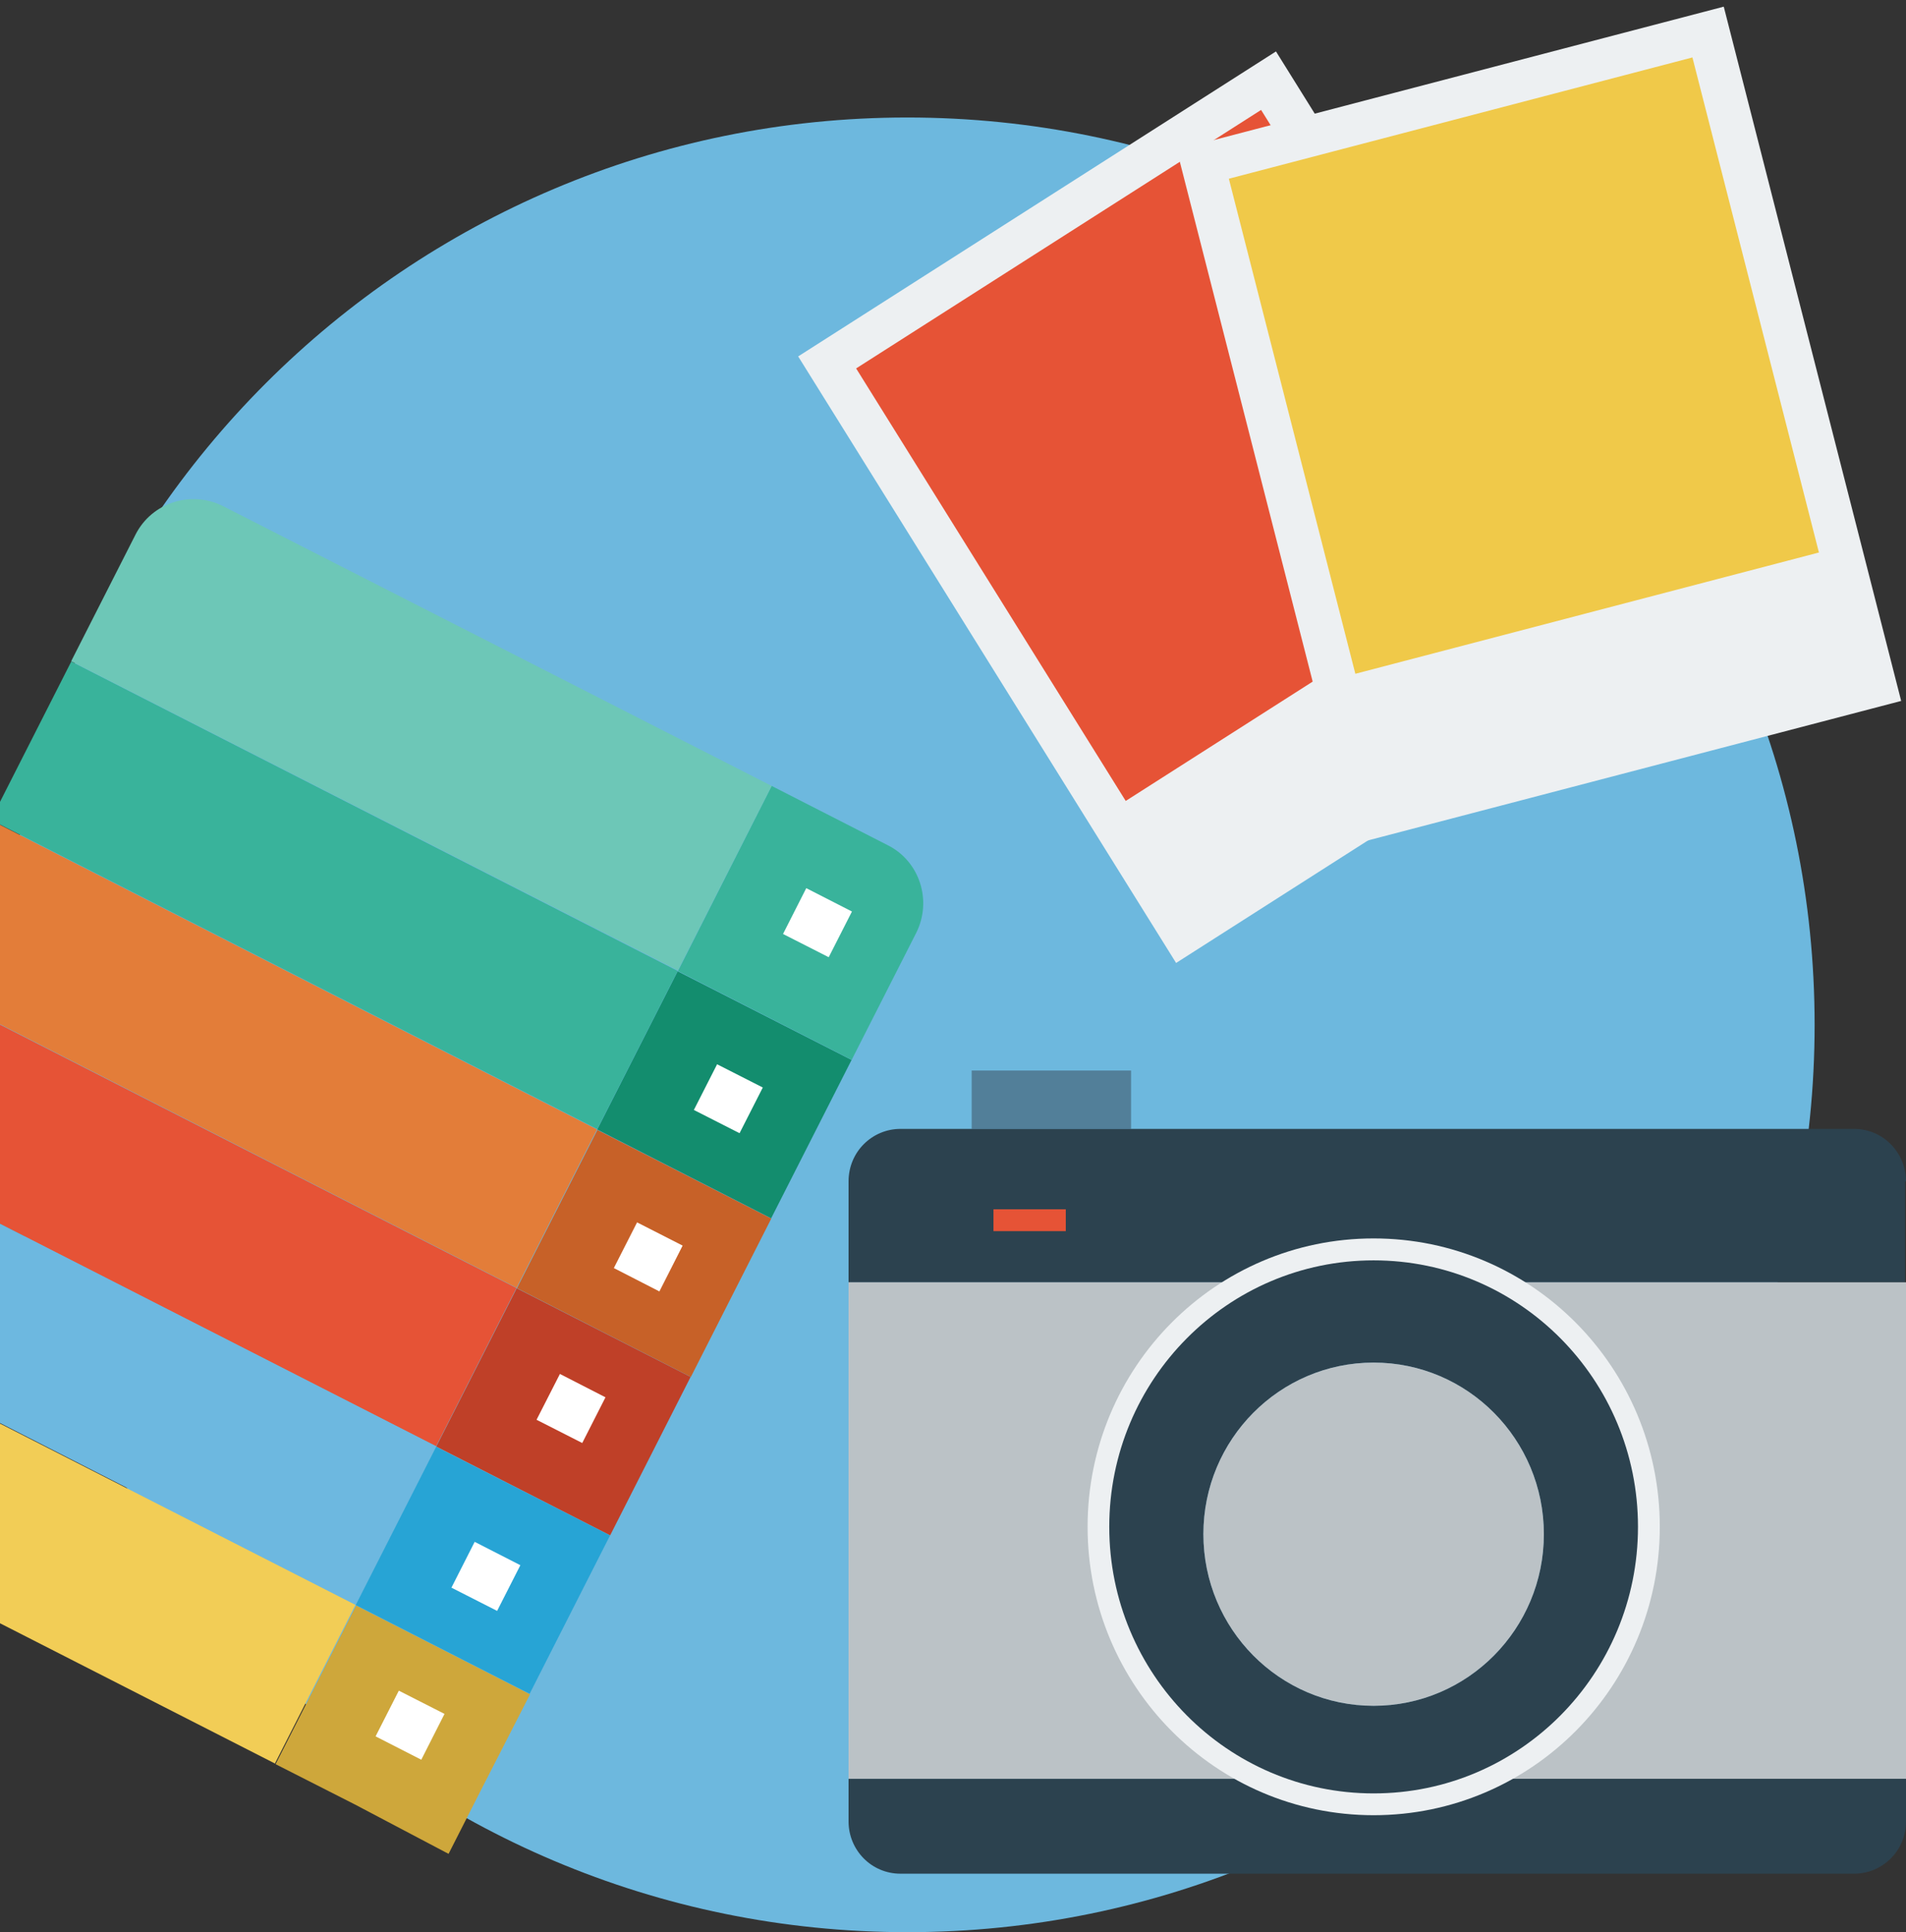 <?xml version="1.0" encoding="utf-8"?>
<!-- Generator: Avocode 2.5.3 - http://avocode.com -->
<svg height="148" width="146" xmlns:xlink="http://www.w3.org/1999/xlink" xmlns="http://www.w3.org/2000/svg" viewBox="0 0 146 148">
    <rect x="0" y="0" width="146" height="148" fill="#333333" stroke="none"/>
    <path fill="#6db8de" fill-rule="evenodd" d="M 69.5 148 C 107.88 148 139 116.88 139 78.5 C 139 40.12 107.88 9 69.5 9 C 31.12 9 0 40.12 0 78.5 C 0 116.88 31.12 148 69.5 148 Z M 69.5 148" />
    <path fill="#cea73b" fill-rule="evenodd" d="M 34.36 142 L 36.8 137.2 L 40.6 129.78 L 27.28 122.98 L 21.11 135.13 L 27.19 138.22 L 34.36 142 Z M 34.36 142" />
    <path fill="#e37d39" fill-rule="evenodd" d="M -0.71 62.82 L 45.73 86.51 L 39.57 98.64 L -6.87 74.95 L -0.71 62.82 L -0.71 62.82 Z M -0.71 62.82" />
    <path fill="#39b39b" fill-rule="evenodd" d="M 5.46 50.67 L 51.91 74.37 L 45.75 86.49 L -0.7 62.8 L 5.46 50.67 L 5.46 50.67 Z M 5.46 50.67" />
    <path fill="#e65336" fill-rule="evenodd" d="M -6.89 74.97 L 39.56 98.66 L 33.4 110.79 L -13.05 87.1 L -6.89 74.97 L -6.89 74.97 Z M -6.89 74.97" />
    <path fill="#138d6e" fill-rule="evenodd" d="M 59.07 93.32 L 45.75 86.52 L 51.91 74.4 L 65.23 81.19 L 59.07 93.32 L 59.07 93.32 Z M 59.07 93.32" />
    <path fill="#6db8e0" fill-rule="evenodd" d="M -13.04 87.08 L 33.4 110.77 L 27.24 122.9 L -19.2 99.2 L -13.04 87.08 L -13.04 87.08 Z M -13.04 87.08" />
    <path fill="#c76128" fill-rule="evenodd" d="M 39.6 98.67 L 45.76 86.55 L 59.08 93.34 L 52.92 105.47 L 39.6 98.67 L 39.6 98.67 Z M 39.6 98.67" />
    <path fill="#39b39b" fill-rule="evenodd" d="M 65.24 81.18 L 70.18 71.46 C 71.42 68.99 70.45 65.98 68.02 64.75 L 59.11 60.2 L 51.93 74.38 L 65.24 81.18 L 65.24 81.18 Z M 65.24 81.18" />
    <path fill="#6dc7b7" fill-rule="evenodd" d="M 59.11 60.2 L 17.09 38.77 C 14.62 37.53 11.63 38.5 10.39 40.93 L 5.45 50.65 L 51.93 74.33 L 59.11 60.2 L 59.11 60.2 Z M 59.11 60.2" />
    <path fill="#27a4d5" fill-rule="evenodd" d="M 40.57 129.74 L 27.25 122.94 L 33.41 110.82 L 46.73 117.61 L 40.57 129.74 L 40.57 129.74 Z M 40.57 129.74" />
    <path fill="#bf4028" fill-rule="evenodd" d="M 46.74 117.6 L 33.42 110.8 L 39.58 98.68 L 52.9 105.47 L 46.74 117.6 L 46.74 117.6 Z M 46.74 117.6" />
    <path fill="#ffffff" fill-rule="evenodd" d="M 61.76 68.03 L 65.26 69.82 L 63.48 73.32 L 59.98 71.54 L 61.76 68.03 L 61.76 68.03 Z M 61.76 68.03" />
    <path fill="#ffffff" fill-rule="evenodd" d="M 48.8 93.63 L 52.29 95.41 L 50.51 98.92 L 47.02 97.13 L 48.8 93.63 L 48.8 93.63 Z M 48.8 93.63" />
    <path fill="#ffffff" fill-rule="evenodd" d="M 36.36 118.1 L 39.86 119.89 L 38.08 123.39 L 34.58 121.61 L 36.36 118.1 L 36.36 118.1 Z M 36.36 118.1" />
    <path fill="#ffffff" fill-rule="evenodd" d="M 42.89 105.24 L 46.38 107.03 L 44.6 110.53 L 41.1 108.75 L 42.89 105.24 L 42.89 105.24 Z M 42.89 105.24" />
    <path fill="#ffffff" fill-rule="evenodd" d="M 30.55 129.5 L 34.05 131.28 L 32.27 134.79 L 28.77 133 L 30.55 129.5 L 30.55 129.5 Z M 30.55 129.5" />
    <path fill="#ffffff" fill-rule="evenodd" d="M 54.93 81.52 L 58.43 83.3 L 56.65 86.8 L 53.15 85.02 L 54.93 81.52 L 54.93 81.52 Z M 54.93 81.52" />
    <path fill="#f2cd56" fill-rule="evenodd" d="M -19.99 114.14 L 21.06 135.08 L 27.23 122.93 L -19.2 99.25 L -23.65 108.04 C -23.21 108.93 -22.72 109.81 -22.2 110.65 C -21.49 111.84 -20.74 113.04 -19.99 114.14 L -19.99 114.14 Z M -19.99 114.14" />
    <path fill="#edf0f2" fill-rule="evenodd" d="M 61.14 27.3 L 97.74 3.94 L 126.69 50.39 L 90.09 73.76 L 61.14 27.3 L 61.14 27.3 Z M 61.14 27.3" />
    <path fill="#e65336" fill-rule="evenodd" d="M 65.58 28.22 L 96.6 8.42 L 117.25 41.55 L 86.23 61.35 L 65.58 28.22 L 65.58 28.22 Z M 65.58 28.22" />
    <path fill="#edf0f2" fill-rule="evenodd" d="M 90.14 11.47 L 132.04 0.51 L 145.63 53.69 L 103.73 64.65 L 90.14 11.47 L 90.14 11.47 Z M 90.14 11.47" />
    <path fill="#f0c949" fill-rule="evenodd" d="M 94.13 13.69 L 129.64 4.4 L 139.33 42.32 L 103.82 51.61 L 94.13 13.69 L 94.13 13.69 Z M 94.13 13.69" />
    <path fill="#527f99" fill-rule="evenodd" d="M 74.43 82 L 86.64 82 L 86.64 86.47 L 74.43 86.47 L 74.43 82 Z M 74.43 82" />
    <path fill="#2c424f" fill-rule="evenodd" d="M 146 90.49 C 146 88.3 144.26 86.47 142.02 86.47 L 68.98 86.47 C 66.81 86.47 65 88.22 65 90.49 L 65 98.22 L 145.93 98.22 L 145.93 90.49 L 146 90.49 Z M 146 90.49" />
    <path fill="#2c424f" fill-rule="evenodd" d="M 65 139.52 C 65 141.7 66.74 143.52 68.98 143.52 L 142.02 143.52 C 144.19 143.52 146 141.77 146 139.52 L 146 136.25 L 65 136.25 L 65 139.52 L 65 139.52 Z M 65 139.52" />
    <path fill="#bbc2c6" fill-rule="evenodd" d="M 65 98.22 L 146 98.22 L 146 136.25 L 65 136.25 L 65 98.22 Z M 65 98.22" />
    <path fill="#e65336" fill-rule="evenodd" d="M 76.1 92.63 L 81.64 92.63 L 81.64 94.3 L 76.1 94.3 L 76.1 92.63 Z M 76.1 92.63" />
    <path fill="#edf0f2" fill-rule="evenodd" d="M 105.22 139.04 C 117.33 139.04 127.14 129.15 127.14 116.95 C 127.14 104.75 117.33 94.86 105.22 94.86 C 93.12 94.86 83.31 104.75 83.31 116.95 C 83.31 129.15 93.12 139.04 105.22 139.04 Z M 105.22 139.04" />
    <path fill="#2c424f" fill-rule="evenodd" d="M 105.22 137.37 C 116.41 137.37 125.47 128.23 125.47 116.95 C 125.47 105.68 116.41 96.54 105.22 96.54 C 94.04 96.54 84.97 105.68 84.97 116.95 C 84.97 128.23 94.04 137.37 105.22 137.37 Z M 105.22 137.37" />
    <path fill="#527f99" fill-rule="evenodd" d="M 105.22 130.66 C 112.42 130.66 118.26 124.77 118.26 117.51 C 118.26 110.25 112.42 104.37 105.22 104.37 C 98.02 104.37 92.18 110.25 92.18 117.51 C 92.18 124.77 98.02 130.66 105.22 130.66 Z M 105.22 130.66" />
    <path fill="#bbc2c6" fill-rule="evenodd" d="M 105.22 130.66 C 112.42 130.66 118.26 124.77 118.26 117.51 C 118.26 110.25 112.42 104.37 105.22 104.37 C 98.02 104.37 92.18 110.25 92.18 117.51 C 92.18 124.77 98.02 130.66 105.22 130.66 Z M 105.22 130.66" />
</svg>